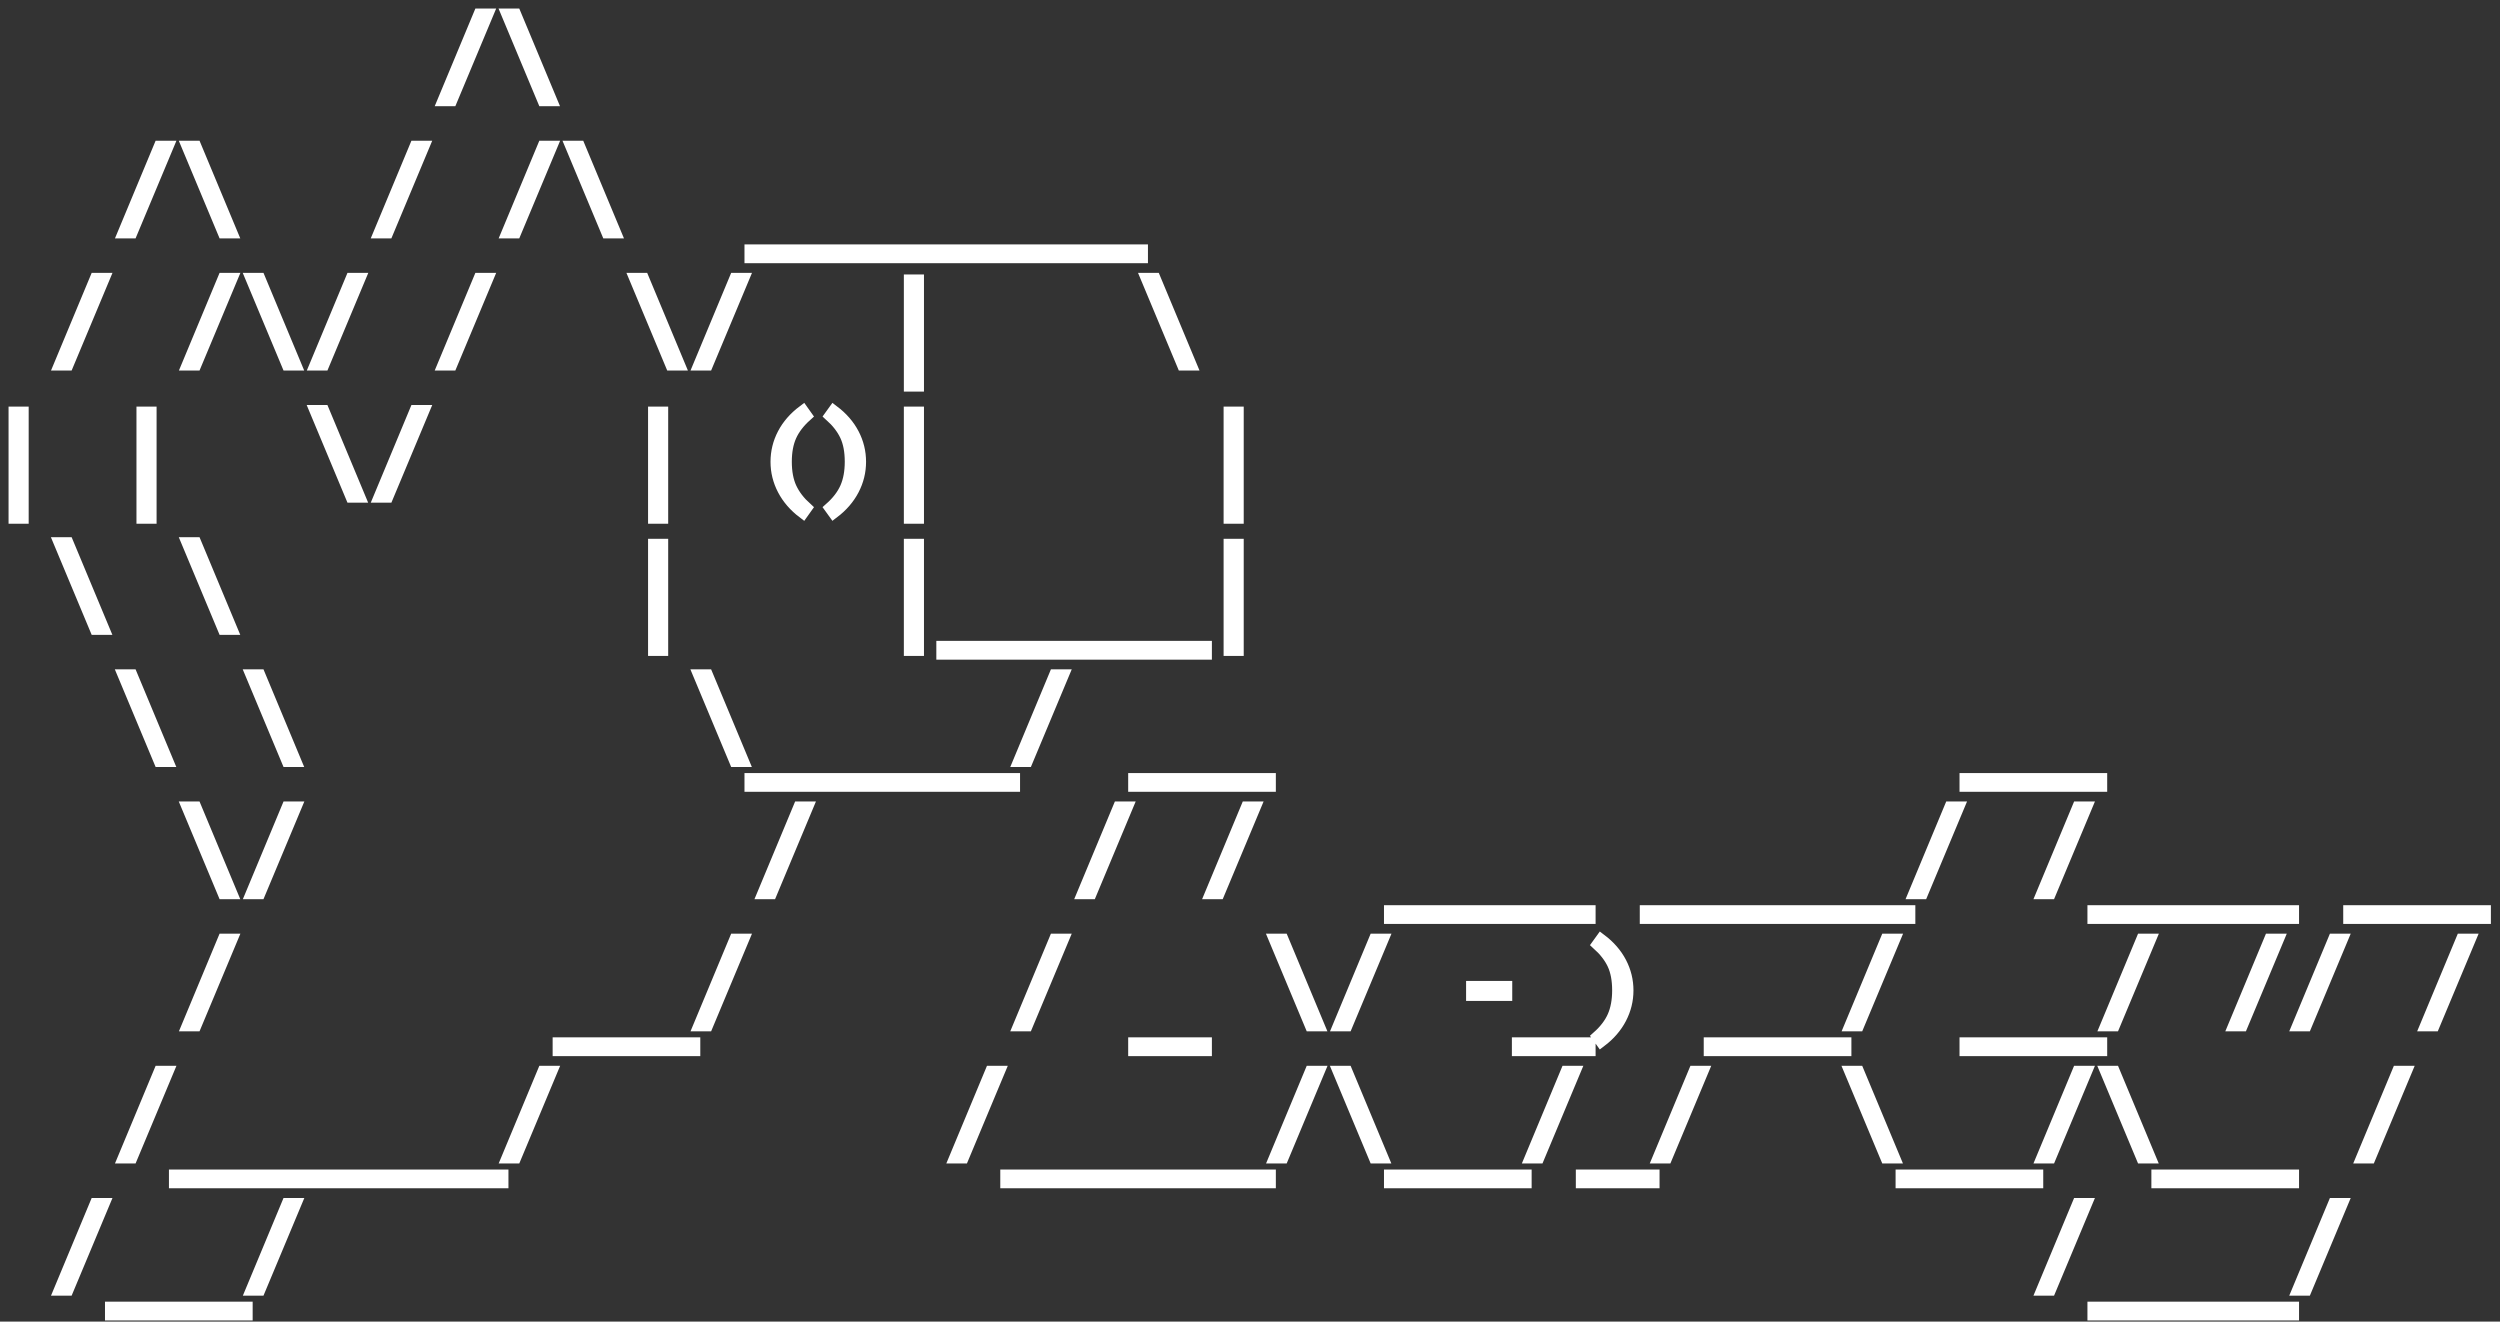 <svg xmlns="http://www.w3.org/2000/svg" xmlns:xlink="http://www.w3.org/1999/xlink" width="227" height="120" version="1.1" viewBox="0 0 227 120"><rect x="0" y="0" width="227" height="120" fill="#333333" stroke="none"/><title>ascii_lines</title><desc>Created with Sketch.</desc><g id="Page-1" fill="none" fill-rule="evenodd" stroke="none" stroke-width="1"><g id="ascii_lines" fill="#FFF" fill-rule="nonzero" stroke="#FFF" transform="translate(1, 1)"><g id="Page-1"><path id="ascii_lines" d="M43.303,0.276 L40.011,8.145 L39.221,8.145 L42.497,0.276 L43.303,0.276 Z M49.099,8.145 L48.304,8.145 L45.017,0.276 L45.817,0.276 L49.099,8.145 Z M14.27,12.276 L10.977,20.145 L10.188,20.145 L13.464,12.276 L14.27,12.276 Z M20.066,20.145 L19.271,20.145 L15.984,12.276 L16.784,12.276 L20.066,20.145 Z M37.496,12.276 L34.204,20.145 L33.414,20.145 L36.691,12.276 L37.496,12.276 Z M49.11,12.276 L45.817,20.145 L45.028,20.145 L48.304,12.276 L49.11,12.276 Z M54.906,20.145 L54.111,20.145 L50.824,12.276 L51.624,12.276 L54.906,20.145 Z M73.701,22.396 L67.099,22.396 L67.099,21.692 L73.701,21.692 L73.701,22.396 Z M79.507,22.396 L72.906,22.396 L72.906,21.692 L79.507,21.692 L79.507,22.396 Z M85.314,22.396 L78.713,22.396 L78.713,21.692 L85.314,21.692 L85.314,22.396 Z M91.12,22.396 L84.519,22.396 L84.519,21.692 L91.12,21.692 L91.12,22.396 Z M96.927,22.396 L90.326,22.396 L90.326,21.692 L96.927,21.692 L96.927,22.396 Z M102.734,22.396 L96.133,22.396 L96.133,21.692 L102.734,21.692 L102.734,22.396 Z M8.463,24.276 L5.171,32.145 L4.381,32.145 L7.658,24.276 L8.463,24.276 Z M20.077,24.276 L16.784,32.145 L15.995,32.145 L19.271,24.276 L20.077,24.276 Z M25.872,32.145 L25.078,32.145 L21.79,24.276 L22.591,24.276 L25.872,32.145 Z M31.69,24.276 L28.397,32.145 L27.608,32.145 L30.884,24.276 L31.69,24.276 Z M43.303,24.276 L40.011,32.145 L39.221,32.145 L42.497,24.276 L43.303,24.276 Z M60.712,32.145 L59.917,32.145 L56.63,24.276 L57.431,24.276 L60.712,32.145 Z M66.53,24.276 L63.237,32.145 L62.448,32.145 L65.724,24.276 L66.53,24.276 Z M82.397,34.057 L81.57,34.057 L81.57,24.421 L82.397,24.421 L82.397,34.057 Z M107.165,32.145 L106.37,32.145 L103.083,24.276 L103.884,24.276 L107.165,32.145 Z M1.104,46.057 L0.277,46.057 L0.277,36.421 L1.104,36.421 L1.104,46.057 Z M12.718,46.057 L11.891,46.057 L11.891,36.421 L12.718,36.421 L12.718,46.057 Z M31.679,44.145 L30.884,44.145 L27.597,36.276 L28.397,36.276 L31.679,44.145 Z M37.496,36.276 L34.204,44.145 L33.414,44.145 L36.691,36.276 L37.496,36.276 Z M59.171,46.057 L58.344,46.057 L58.344,36.421 L59.171,36.421 L59.171,46.057 Z M72.245,45.123 L71.917,45.584 C71.119,44.979 70.51,44.276 70.091,43.474 C69.672,42.672 69.463,41.825 69.463,40.933 C69.463,40.034 69.67,39.187 70.086,38.39 C70.501,37.593 71.112,36.892 71.917,36.287 L72.245,36.749 C71.59,37.336 71.118,37.951 70.83,38.594 C70.541,39.237 70.397,40.013 70.397,40.922 C70.397,41.864 70.547,42.656 70.846,43.299 C71.145,43.942 71.611,44.55 72.245,45.123 Z M74.689,36.287 C75.491,36.892 76.1,37.593 76.515,38.39 C76.931,39.187 77.138,40.034 77.138,40.933 C77.138,41.825 76.93,42.672 76.513,43.474 C76.096,44.276 75.488,44.979 74.689,45.584 L74.356,45.123 C75.012,44.542 75.483,43.926 75.772,43.272 C76.06,42.619 76.204,41.835 76.204,40.922 C76.204,39.981 76.055,39.193 75.758,38.559 C75.461,37.925 74.994,37.322 74.356,36.749 L74.689,36.287 Z M82.397,46.057 L81.57,46.057 L81.57,36.421 L82.397,36.421 L82.397,46.057 Z M111.43,46.057 L110.603,46.057 L110.603,36.421 L111.43,36.421 L111.43,46.057 Z M8.453,56.145 L7.658,56.145 L4.371,48.276 L5.171,48.276 L8.453,56.145 Z M20.066,56.145 L19.271,56.145 L15.984,48.276 L16.784,48.276 L20.066,56.145 Z M59.171,58.057 L58.344,58.057 L58.344,48.421 L59.171,48.421 L59.171,58.057 Z M82.397,58.057 L81.57,58.057 L81.57,48.421 L82.397,48.421 L82.397,58.057 Z M91.12,58.396 L84.519,58.396 L84.519,57.692 L91.12,57.692 L91.12,58.396 Z M96.927,58.396 L90.326,58.396 L90.326,57.692 L96.927,57.692 L96.927,58.396 Z M102.734,58.396 L96.133,58.396 L96.133,57.692 L102.734,57.692 L102.734,58.396 Z M108.54,58.396 L101.939,58.396 L101.939,57.692 L108.54,57.692 L108.54,58.396 Z M111.43,58.057 L110.603,58.057 L110.603,48.421 L111.43,48.421 L111.43,58.057 Z M14.259,68.145 L13.464,68.145 L10.177,60.276 L10.977,60.276 L14.259,68.145 Z M25.872,68.145 L25.078,68.145 L21.79,60.276 L22.591,60.276 L25.872,68.145 Z M66.519,68.145 L65.724,68.145 L62.437,60.276 L63.237,60.276 L66.519,68.145 Z M73.701,70.396 L67.099,70.396 L67.099,69.692 L73.701,69.692 L73.701,70.396 Z M79.507,70.396 L72.906,70.396 L72.906,69.692 L79.507,69.692 L79.507,70.396 Z M85.314,70.396 L78.713,70.396 L78.713,69.692 L85.314,69.692 L85.314,70.396 Z M91.12,70.396 L84.519,70.396 L84.519,69.692 L91.12,69.692 L91.12,70.396 Z M95.563,60.276 L92.27,68.145 L91.481,68.145 L94.757,60.276 L95.563,60.276 Z M108.54,70.396 L101.939,70.396 L101.939,69.692 L108.54,69.692 L108.54,70.396 Z M114.347,70.396 L107.746,70.396 L107.746,69.692 L114.347,69.692 L114.347,70.396 Z M184.026,70.396 L177.425,70.396 L177.425,69.692 L184.026,69.692 L184.026,70.396 Z M189.833,70.396 L183.232,70.396 L183.232,69.692 L189.833,69.692 L189.833,70.396 Z M20.066,80.145 L19.271,80.145 L15.984,72.276 L16.784,72.276 L20.066,80.145 Z M25.883,72.276 L22.591,80.145 L21.801,80.145 L25.078,72.276 L25.883,72.276 Z M72.336,72.276 L69.044,80.145 L68.254,80.145 L71.531,72.276 L72.336,72.276 Z M101.369,72.276 L98.077,80.145 L97.287,80.145 L100.564,72.276 L101.369,72.276 Z M112.983,72.276 L109.69,80.145 L108.901,80.145 L112.177,72.276 L112.983,72.276 Z M131.767,82.396 L125.166,82.396 L125.166,81.692 L131.767,81.692 L131.767,82.396 Z M137.573,82.396 L130.972,82.396 L130.972,81.692 L137.573,81.692 L137.573,82.396 Z M143.38,82.396 L136.779,82.396 L136.779,81.692 L143.38,81.692 L143.38,82.396 Z M154.993,82.396 L148.392,82.396 L148.392,81.692 L154.993,81.692 L154.993,82.396 Z M160.8,82.396 L154.199,82.396 L154.199,81.692 L160.8,81.692 L160.8,82.396 Z M166.607,82.396 L160.006,82.396 L160.006,81.692 L166.607,81.692 L166.607,82.396 Z M172.413,82.396 L165.812,82.396 L165.812,81.692 L172.413,81.692 L172.413,82.396 Z M176.856,72.276 L173.563,80.145 L172.774,80.145 L176.05,72.276 L176.856,72.276 Z M188.469,72.276 L185.176,80.145 L184.387,80.145 L187.663,72.276 L188.469,72.276 Z M195.64,82.396 L189.039,82.396 L189.039,81.692 L195.64,81.692 L195.64,82.396 Z M201.446,82.396 L194.845,82.396 L194.845,81.692 L201.446,81.692 L201.446,82.396 Z M207.253,82.396 L200.652,82.396 L200.652,81.692 L207.253,81.692 L207.253,82.396 Z M218.866,82.396 L212.265,82.396 L212.265,81.692 L218.866,81.692 L218.866,82.396 Z M224.673,82.396 L218.072,82.396 L218.072,81.692 L224.673,81.692 L224.673,82.396 Z M20.077,84.276 L16.784,92.145 L15.995,92.145 L19.271,84.276 L20.077,84.276 Z M56.281,94.396 L49.68,94.396 L49.68,93.692 L56.281,93.692 L56.281,94.396 Z M62.087,94.396 L55.486,94.396 L55.486,93.692 L62.087,93.692 L62.087,94.396 Z M66.53,84.276 L63.237,92.145 L62.448,92.145 L65.724,84.276 L66.53,84.276 Z M95.563,84.276 L92.27,92.145 L91.481,92.145 L94.757,84.276 L95.563,84.276 Z M108.54,94.396 L101.939,94.396 L101.939,93.692 L108.54,93.692 L108.54,94.396 Z M118.779,92.145 L117.984,92.145 L114.697,84.276 L115.497,84.276 L118.779,92.145 Z M124.596,84.276 L121.303,92.145 L120.514,92.145 L123.79,84.276 L124.596,84.276 Z M135.812,89.384 L132.621,89.384 L132.621,88.568 L135.812,88.568 L135.812,89.384 Z M143.38,94.396 L136.779,94.396 L136.779,93.692 L143.38,93.692 L143.38,94.396 Z M144.369,84.287 C145.171,84.892 145.78,85.593 146.195,86.39 C146.61,87.187 146.818,88.034 146.818,88.933 C146.818,89.825 146.609,90.672 146.192,91.474 C145.775,92.276 145.167,92.979 144.369,93.584 L144.036,93.123 C144.691,92.542 145.163,91.926 145.451,91.272 C145.739,90.619 145.883,89.835 145.883,88.922 C145.883,87.981 145.735,87.193 145.438,86.559 C145.14,85.925 144.673,85.322 144.036,84.749 L144.369,84.287 Z M160.8,94.396 L154.199,94.396 L154.199,93.692 L160.8,93.692 L160.8,94.396 Z M166.607,94.396 L160.006,94.396 L160.006,93.692 L166.607,93.692 L166.607,94.396 Z M171.049,84.276 L167.756,92.145 L166.967,92.145 L170.243,84.276 L171.049,84.276 Z M184.026,94.396 L177.425,94.396 L177.425,93.692 L184.026,93.692 L184.026,94.396 Z M189.833,94.396 L183.232,94.396 L183.232,93.692 L189.833,93.692 L189.833,94.396 Z M194.275,84.276 L190.983,92.145 L190.193,92.145 L193.47,84.276 L194.275,84.276 Z M205.889,84.276 L202.596,92.145 L201.807,92.145 L205.083,84.276 L205.889,84.276 Z M211.695,84.276 L208.403,92.145 L207.613,92.145 L210.89,84.276 L211.695,84.276 Z M223.309,84.276 L220.016,92.145 L219.227,92.145 L222.503,84.276 L223.309,84.276 Z M14.27,96.276 L10.977,104.145 L10.188,104.145 L13.464,96.276 L14.27,96.276 Z M21.441,106.396 L14.84,106.396 L14.84,105.692 L21.441,105.692 L21.441,106.396 Z M27.247,106.396 L20.646,106.396 L20.646,105.692 L27.247,105.692 L27.247,106.396 Z M33.054,106.396 L26.453,106.396 L26.453,105.692 L33.054,105.692 L33.054,106.396 Z M38.861,106.396 L32.26,106.396 L32.26,105.692 L38.861,105.692 L38.861,106.396 Z M44.667,106.396 L38.066,106.396 L38.066,105.692 L44.667,105.692 L44.667,106.396 Z M49.11,96.276 L45.817,104.145 L45.028,104.145 L48.304,96.276 L49.11,96.276 Z M89.756,96.276 L86.464,104.145 L85.674,104.145 L88.95,96.276 L89.756,96.276 Z M96.927,106.396 L90.326,106.396 L90.326,105.692 L96.927,105.692 L96.927,106.396 Z M102.734,106.396 L96.133,106.396 L96.133,105.692 L102.734,105.692 L102.734,106.396 Z M108.54,106.396 L101.939,106.396 L101.939,105.692 L108.54,105.692 L108.54,106.396 Z M114.347,106.396 L107.746,106.396 L107.746,105.692 L114.347,105.692 L114.347,106.396 Z M118.789,96.276 L115.497,104.145 L114.707,104.145 L117.984,96.276 L118.789,96.276 Z M124.585,104.145 L123.79,104.145 L120.503,96.276 L121.303,96.276 L124.585,104.145 Z M131.767,106.396 L125.166,106.396 L125.166,105.692 L131.767,105.692 L131.767,106.396 Z M137.573,106.396 L130.972,106.396 L130.972,105.692 L137.573,105.692 L137.573,106.396 Z M142.016,96.276 L138.723,104.145 L137.934,104.145 L141.21,96.276 L142.016,96.276 Z M149.187,106.396 L142.586,106.396 L142.586,105.692 L149.187,105.692 L149.187,106.396 Z M153.629,96.276 L150.337,104.145 L149.547,104.145 L152.823,96.276 L153.629,96.276 Z M171.038,104.145 L170.243,104.145 L166.956,96.276 L167.756,96.276 L171.038,104.145 Z M178.22,106.396 L171.619,106.396 L171.619,105.692 L178.22,105.692 L178.22,106.396 Z M184.026,106.396 L177.425,106.396 L177.425,105.692 L184.026,105.692 L184.026,106.396 Z M188.469,96.276 L185.176,104.145 L184.387,104.145 L187.663,96.276 L188.469,96.276 Z M194.265,104.145 L193.47,104.145 L190.183,96.276 L190.983,96.276 L194.265,104.145 Z M201.446,106.396 L194.845,106.396 L194.845,105.692 L201.446,105.692 L201.446,106.396 Z M207.253,106.396 L200.652,106.396 L200.652,105.692 L207.253,105.692 L207.253,106.396 Z M217.502,96.276 L214.21,104.145 L213.42,104.145 L216.696,96.276 L217.502,96.276 Z M8.463,108.276 L5.171,116.145 L4.381,116.145 L7.658,108.276 L8.463,108.276 Z M15.634,118.396 L9.033,118.396 L9.033,117.692 L15.634,117.692 L15.634,118.396 Z M21.441,118.396 L14.84,118.396 L14.84,117.692 L21.441,117.692 L21.441,118.396 Z M25.883,108.276 L22.591,116.145 L21.801,116.145 L25.078,108.276 L25.883,108.276 Z M188.469,108.276 L185.176,116.145 L184.387,116.145 L187.663,108.276 L188.469,108.276 Z M195.64,118.396 L189.039,118.396 L189.039,117.692 L195.64,117.692 L195.64,118.396 Z M201.446,118.396 L194.845,118.396 L194.845,117.692 L201.446,117.692 L201.446,118.396 Z M207.253,118.396 L200.652,118.396 L200.652,117.692 L207.253,117.692 L207.253,118.396 Z M211.695,108.276 L208.403,116.145 L207.613,116.145 L210.89,108.276 L211.695,108.276 Z"/></g></g></g></svg>